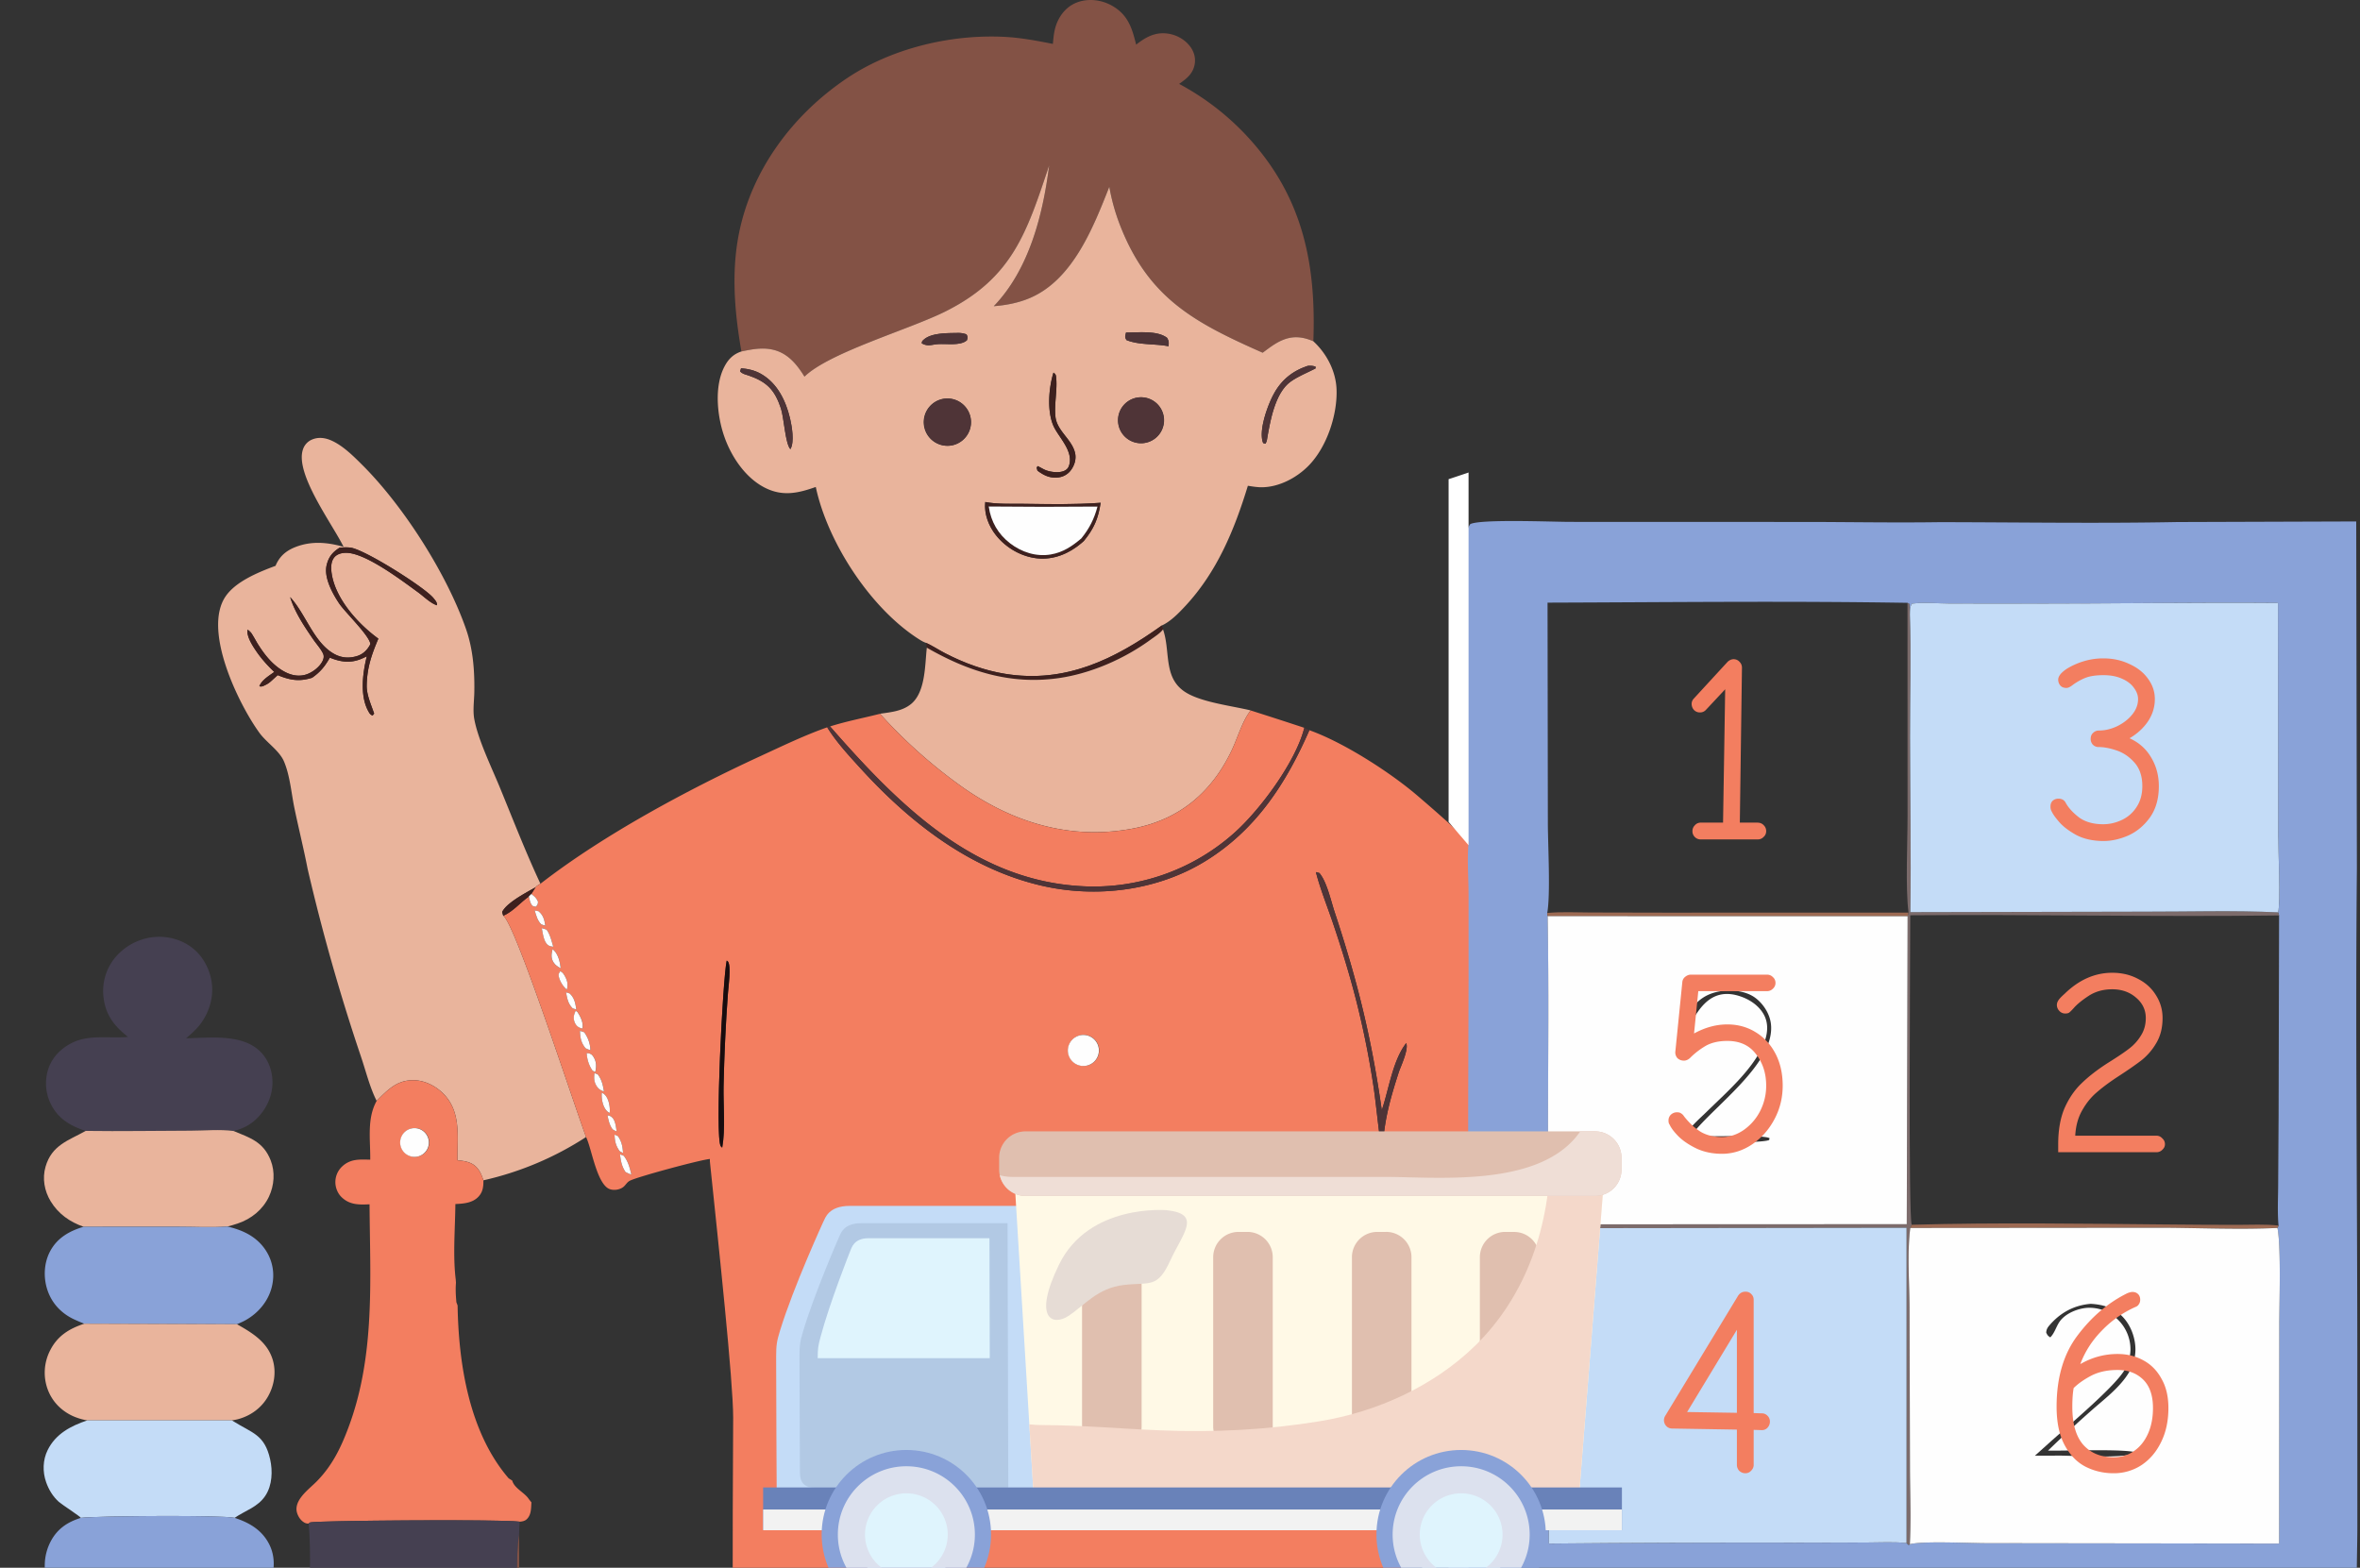 <svg width="280" height="186" fill="none" xmlns="http://www.w3.org/2000/svg"><rect width="100%" height="100%" fill="#333333" stroke="none"/><g clip-path="url(#a)"><path d="M155.821 40.488c-1.236-.528-2.344-.669-3.616-.153-.881.358-1.633.954-2.392 1.514-8.03-3.555-13.536-6.42-16.927-15.136a24.001 24.001 0 0 1-1.269-4.556c-1.889 4.783-4.309 11.023-9.425 13.202-1.359.58-2.814.855-4.281.97 4.198-4.373 5.83-10.84 6.568-16.707-2.652 7.938-4.335 13.357-12.349 17.351-4.275 2.13-13.732 4.843-16.682 7.714-.878-1.418-1.935-2.736-3.633-3.17-1.3-.332-2.57-.086-3.85.184-.802-4.563-1.21-9.336-.31-13.913 1.502-7.647 6.439-14.222 12.846-18.516 5.325-3.57 12.391-5.24 18.76-4.894 1.917.104 3.781.46 5.659.832.084-1.027.178-1.948.66-2.884.545-1.061 1.423-1.85 2.586-2.165 1.343-.365 2.807-.093 3.979.64 1.743 1.09 2.184 2.62 2.652 4.495 1.13-.89 2.247-1.513 3.737-1.312 1.049.142 2.067.707 2.695 1.567.433.592.64 1.311.517 2.04-.194 1.15-.952 1.735-1.85 2.363a30.857 30.857 0 0 1 8.111 6.26c6.521 7.057 8.158 14.976 7.814 24.274Z" fill="#835245"/><path d="M149.809 41.848c.76-.56 1.512-1.157 2.393-1.515 1.271-.516 2.38-.375 3.616.153 1.595 1.47 2.689 3.573 2.757 5.76.095 3.02-1.163 6.784-3.29 8.973-1.407 1.448-3.505 2.571-5.559 2.59-.559.006-1.123-.09-1.674-.176-1.598 5.226-3.651 10.213-7.43 14.275-.737.791-1.628 1.713-2.597 2.212-.06.03-.122.057-.183.085-5.627 4.029-11.468 6.896-18.588 5.738-2.485-.404-4.878-1.283-7.108-2.435-.762-.394-1.491-.88-2.268-1.237-.264-.078-.523-.23-.757-.375-5.779-3.619-10.925-11.507-12.334-18.122-2.062.73-3.877 1.148-5.955.131-2.391-1.171-4.108-3.767-4.94-6.23-.816-2.408-1.16-5.856.059-8.185.466-.89 1.056-1.475 2.011-1.791 1.28-.27 2.55-.516 3.85-.184 1.698.434 2.755 1.752 3.633 3.17 2.95-2.87 12.407-5.583 16.682-7.714 8.014-3.994 9.696-9.413 12.349-17.351-.739 5.867-2.37 12.334-6.568 16.707 1.467-.115 2.922-.39 4.281-.97 5.116-2.179 7.535-8.419 9.425-13.202a23.997 23.997 0 0 0 1.269 4.556c3.391 8.717 8.896 11.58 16.926 15.137Zm-36.074-2.349c-1.215.034-3.262-.069-4.213.863-.155.153-.12.147-.17.366.57.335.977.24 1.593.136l.122-.016c1.062-.134 2.818.252 3.65-.474.1-.368.118-.365-.049-.705a2.832 2.832 0 0 0-.933-.17Zm19.856-.042c-.09.437-.174.508.05.886 1.467.617 3.407.417 4.996.735.04-.487.06-.565-.166-.99-1.161-.909-3.44-.631-4.88-.631Zm21.576 3.946c-1.923.635-3.277 1.788-4.19 3.617-.656 1.312-1.596 3.953-1.172 5.388.017.057.045.11.068.164l.276.071.144-.333c.37-2.138.917-5.664 2.84-7.036.882-.63 1.982-1.058 2.946-1.562l.01-.205c-.335-.126-.567-.124-.922-.104Zm-67.248.289-.11.366c.266.307.624.362.99.488 2.186.752 3.118 1.715 3.842 3.895.38 1.144.528 4.224 1.132 4.848.498-.822.181-2.71-.039-3.633-.5-2.098-1.49-4.178-3.435-5.29-.75-.43-1.527-.606-2.38-.674Zm37.07.515c-.584 1.842-.812 4.84.125 6.58.678 1.26 2.16 2.744 1.763 4.305-.091.36-.234.58-.564.746-.606.307-1.66.179-2.264-.067-.179-.072-.344-.168-.514-.258-.083-.045-.167-.087-.25-.131l-.158-.09-.135.174.093.37c.79.587 1.528.94 2.54.797a2.16 2.16 0 0 0 1.456-.887c.396-.543.614-1.254.485-1.923-.323-1.671-2.173-2.67-2.346-4.4-.157-1.567.261-3.244.073-4.755-.031-.25-.117-.318-.304-.46Zm9.868 2.976a2.726 2.726 0 1 0 1.057 5.35 2.726 2.726 0 0 0-1.057-5.35Zm-22.906.13a2.807 2.807 0 1 0 .943 5.534 2.807 2.807 0 0 0-.943-5.534Zm4.942 12.247c-.155 1.415.406 2.854 1.282 3.955 1.183 1.485 3.002 2.538 4.9 2.73 1.938.197 3.745-.558 5.205-1.79l.301-.262c1.212-1.484 1.716-2.654 2.001-4.543-3.024.22-6.075.166-9.105.125-1.456-.019-3.152.065-4.584-.215Z" fill="#E9B49C"/><path d="M110.95 40.863c-.616.104-1.023.199-1.593-.137.05-.218.015-.212.17-.365.951-.932 2.998-.829 4.213-.863.35.008.602.057.933.17.166.34.149.337.049.705-.832.726-2.588.34-3.65.473l-.122.017ZM138.644 41.078c-1.589-.317-3.529-.117-4.996-.735-.224-.378-.14-.449-.05-.885 1.44 0 3.719-.278 4.88.63.226.426.206.504.166.99ZM150.295 52.31l-.144.334-.276-.072c-.023-.054-.052-.107-.068-.163-.424-1.435.516-4.076 1.171-5.388.914-1.83 2.267-2.982 4.191-3.618.355-.019.587-.021.922.105l-.01.205c-.964.504-2.064.932-2.946 1.562-1.923 1.372-2.47 4.898-2.84 7.035ZM93.777 53.29c-.604-.624-.752-3.704-1.132-4.848-.724-2.18-1.655-3.143-3.841-3.895-.367-.126-.725-.182-.99-.488l.11-.366c.853.068 1.63.244 2.38.673 1.944 1.112 2.934 3.193 3.434 5.29.22.924.537 2.812.04 3.634Z" fill="#4F3437"/><path d="m123.086 55.84-.093-.37.135-.174.159.09.25.13c.169.091.335.186.514.259.603.246 1.657.373 2.264.067.33-.167.473-.387.564-.747.396-1.56-1.086-3.044-1.764-4.304-.936-1.741-.708-4.738-.124-6.58.186.142.272.212.303.46.189 1.512-.229 3.188-.072 4.755.172 1.731 2.023 2.73 2.345 4.4.13.67-.088 1.381-.485 1.924a2.16 2.16 0 0 1-1.456.886c-1.012.143-1.749-.21-2.54-.797Z" fill="#3E201E"/><path d="M135.901 52.537a2.726 2.726 0 1 1-1.017-5.356 2.726 2.726 0 0 1 1.017 5.356ZM112.917 52.847a2.807 2.807 0 1 1-.958-5.533 2.808 2.808 0 0 1 .958 5.533Z" fill="#4F3437"/><path d="M36.492 103.058c-.467-2.407-1.063-4.782-1.56-7.18-.37-1.781-.525-3.871-1.242-5.546-.549-1.28-2.082-2.248-2.902-3.375-2.463-3.383-6.812-12.24-3.986-16.254 1.243-1.767 3.938-2.843 5.89-3.572.467-1.128 1.242-1.792 2.382-2.236 1.888-.733 3.79-.561 5.69-.016-1.33-2.717-5.802-8.663-4.821-11.556a1.899 1.899 0 0 1 1.09-1.178c.765-.321 1.569-.204 2.307.129 1.363.613 2.58 1.83 3.625 2.871 4.895 4.874 10.047 12.938 12.33 19.5.832 2.391 1.022 4.942.98 7.459-.018 1.024-.191 2.191-.007 3.2.45 2.458 2.048 5.72 3.027 8.101 1.565 3.808 3.08 7.715 4.822 11.441-.18.117-.45.248-.585.423-1.077.628-3.395 1.79-3.956 2.93l.127.445c1.442.957 8.37 22.349 9.832 26.256a37.428 37.428 0 0 1-12.183 5.137c-.17-.54-.36-1.033-.735-1.467-.613-.711-1.459-.829-2.342-.918-.036-2.676.456-5.589-1.52-7.738-.948-1.029-2.325-1.757-3.743-1.759-1.95-.003-3.044 1.182-4.326 2.453-.81-1.584-1.285-3.559-1.865-5.261a238.36 238.36 0 0 1-6.33-22.289Zm3.783-38.069c-.83.53-1.293 1.093-1.522 2.07-.342 1.457.687 3.34 1.482 4.53.69 1.032 3.657 3.875 3.706 4.832-.314.638-.833 1.17-1.522 1.395-.934.305-1.856.258-2.727-.211-2.457-1.326-3.4-4.757-5.266-6.764l.06.195c.564 1.712 1.681 3.375 2.7 4.85.356.516.886 1.1 1.141 1.652.146.314.08.618-.073.916-.38.746-1.31 1.427-2.116 1.622-.965.234-1.892-.062-2.712-.58-1.234-.78-2.109-1.928-2.871-3.147-.119-.19-.729-1.313-.845-1.365-.092-.041-.202-.002-.303-.003l.254-.06-.284-.219c-.148.779.572 1.887 1.012 2.535.625.919 1.352 1.718 2.154 2.485-.634.465-1.47.942-1.77 1.691.288.106.514-.05.787-.182.384-.186.664-.47.973-.754l.415-.377c1.457.595 2.53.794 4.08.312.985-.69 1.513-1.348 2.108-2.387 1.283.517 2.406.68 3.715.15.229-.096.453-.2.673-.314-.486 1.936-.853 4.67.18 6.523.154.274.208.372.494.514l.195-.235c-.346-1.017-.895-2.219-.883-3.292.023-2.1.567-3.682 1.381-5.602-2.387-1.735-5.055-4.668-5.531-7.675-.098-.616-.13-1.408.274-1.932.344-.447.94-.583 1.475-.575 2.3.036 6.566 3.286 8.5 4.69.642.467 1.504 1.319 2.237 1.534.033-.351-.2-.584-.417-.853-1.03-1.276-8.212-5.803-9.867-5.993a5.383 5.383 0 0 0-1.287.024Z" fill="#E9B49C"/><path d="M128.587 64.192c-.099.088-.2.175-.301.26-1.46 1.234-3.266 1.989-5.204 1.793-1.899-.193-3.718-1.246-4.9-2.73-.877-1.102-1.437-2.54-1.282-3.957 1.431.28 3.127.197 4.584.216 3.029.04 6.081.094 9.104-.125-.285 1.889-.789 3.059-2.001 4.543Zm-11.279-4.097c.255 1.783 1.097 3.259 2.534 4.366 1.369 1.056 3.104 1.615 4.829 1.321 1.447-.247 2.516-.973 3.609-1.891.956-1.173 1.539-2.32 1.928-3.788-4.3.04-8.6.038-12.9-.008Z" fill="#3E201E"/><path d="M128.281 63.89c-1.092.92-2.162 1.645-3.609 1.892-1.725.294-3.46-.265-4.829-1.32-1.437-1.108-2.279-2.584-2.534-4.367 4.3.046 8.6.048 12.9.008-.389 1.468-.972 2.615-1.928 3.788Z" fill="#FEFEFE"/><path d="M173.723 99.784c.276-3.011.052-6.221.048-9.253l-.014-18.257c0-2.67-.25-5.621.084-8.264.085-.678.222-1.255.597-1.829 1.255-.618 9.796-.264 11.84-.264l29.219.009c4.891.022 9.791.096 14.681.024 9.37.015 18.781.166 28.149-.014l21.225-.07.078 41.201c-.178 18.966.039 37.952.052 56.92l.005 20.908c0 3.524-.19 7.155.034 10.667-1.523.596-25.143.156-28.527.155l-54.257-.024-15.438.022c-2.53.009-5.357.26-7.854-.074a515.3 515.3 0 0 1 .017-10.024c.175-1.164.182-2.424.075-3.596l.034-.42c.051-.671.193-1.404-.061-2.041-.402-.344-.653-.272-1.171-.3l-.045-.117c.432-.014.78-.024 1.188-.192.377-1.382-.018-4.849-.034-6.422l-.05-13.669-.052-.153-.501-.154c.163-.005.311-.053.469-.091.262-.473.156-.975.116-1.493l.066-.293.035-3.093-.369-.311.27-.219c.13-.718.046-1.366-.029-2.083-.092-10.303.029-20.612.053-30.917l-.016-9.822c-.008-2.135-.097-4.321.083-6.447Zm52.59-28.263c-14.224-.231-28.479-.067-42.706-.022l.037 26.135c.002 2.501.332 8.578-.078 10.689l.055.373c.152 8.407.05 16.833.045 25.242-.003 3.614-.309 7.566.051 11.14.406.284 1.053.178 1.534.181-.535.021-1.362-.055-1.829.202.212.247.083.162.385.261-.184.449-.092 34.095-.035 37.414 9.757-.089 19.513-.125 29.269-.108l8.58-.02c1.501-.002 3.099-.103 4.585.065l.245.229.14-.097c1.766-.402 7.224-.098 9.392-.115l34.42.047.019-25.776c-.003-2.667.232-9.367-.213-11.672l.125-.279c-.14-1.555-.053-3.185-.044-4.748l.053-8.438.056-23.614-.116-.364c.314-1.215.018-7.36.015-9.03l-.027-27.68c-9.837-.078-19.694.087-29.535.082l-9.44-.01c-1.442-.007-3.02-.178-4.444.014-.296.421-.23.785-.256 1.292l-.067-1.26-.216-.133Z" fill="#89A2D8"/><path d="M34.425 70.844c1.866 2.007 2.809 5.438 5.266 6.764.87.47 1.793.516 2.727.211.689-.225 1.208-.757 1.521-1.395-.048-.957-3.015-3.8-3.705-4.833-.796-1.19-1.824-3.072-1.483-4.528.23-.978.693-1.541 1.523-2.07a5.378 5.378 0 0 1 1.287-.024c1.655.189 8.837 4.716 9.867 5.992.217.27.45.502.417.853-.733-.215-1.595-1.067-2.237-1.533-1.934-1.405-6.2-4.655-8.5-4.69-.535-.01-1.131.127-1.475.574-.404.524-.372 1.316-.274 1.933.476 3.006 3.144 5.939 5.531 7.674-.815 1.92-1.358 3.503-1.381 5.602-.012 1.074.537 2.275.883 3.293l-.196.234c-.286-.142-.34-.24-.492-.514-1.034-1.853-.667-4.587-.181-6.523-.22.114-.444.218-.673.314-1.309.53-2.432.367-3.715-.15-.596 1.039-1.123 1.697-2.109 2.387-1.549.482-2.622.283-4.08-.312l-.414.377c-.31.285-.59.569-.973.754-.273.131-.499.288-.788.182.3-.749 1.137-1.225 1.77-1.691-.801-.767-1.528-1.566-2.153-2.484-.44-.648-1.16-1.757-1.012-2.536l.284.219-.254.06c.1.001.21-.038.303.003.116.052.726 1.175.845 1.365.762 1.22 1.636 2.368 2.87 3.147.82.518 1.748.814 2.713.58.805-.195 1.736-.876 2.116-1.621.152-.3.218-.603.073-.917-.255-.551-.785-1.136-1.141-1.651-1.02-1.476-2.136-3.14-2.7-4.85l-.06-.196Z" fill="#3E201E"/><path d="m226.315 71.52.216.132.067 1.26c.171 4.822.012 9.686.02 14.513.012 6.928.138 13.87.039 20.796l27.816-.058c5.247.008 10.574-.163 15.813.082l.115.364c-14.584.195-29.177-.143-43.761-.016-.002 4.246-.237 36.078.178 36.721l-.172.375c-.387 2.993-.092 6.612-.088 9.689l.05 18.69c.005 3.023.148 6.125-.015 9.136l-.139.097-.246-.229.002-37.408-42.401.057c-.302-.099-.172-.014-.384-.261.466-.257 1.294-.181 1.828-.202l40.979-.017.1-36.542.105-.424c-.384-2.957-.108-8.388-.117-11.573l-.005-25.183Z" fill="#7C6B6B"/><path d="M226.596 72.912c.026-.507-.039-.87.256-1.292 1.425-.192 3.002-.02 4.445-.014l9.44.01c9.84.005 19.697-.16 29.535-.082l.026 27.68c.003 1.67.3 7.815-.014 9.03-5.239-.245-10.566-.074-15.813-.082l-27.816.058c.099-6.926-.027-13.868-.039-20.796-.008-4.827.151-9.69-.02-14.512Z" fill="#C4DCF7"/><path d="M109.882 76.272c.777.356 1.506.843 2.267 1.236 2.231 1.153 4.624 2.032 7.109 2.436 7.12 1.157 12.961-1.71 18.588-5.738l.141.468c-.351.467-.954.836-1.423 1.18-3.14 2.307-7.17 4.077-11.041 4.612-5.689.787-10.677-.814-15.563-3.62l-.078-.574Z" fill="#3E201E"/><path d="M137.988 74.675c.03.095.061.19.09.287.786 2.623-.079 5.719 2.853 7.33 1.937 1.066 5.241 1.463 7.452 1.99-.054.074-.109.145-.161.22-.889 1.245-1.411 3.086-2.075 4.488-2.384 5.037-6.231 8.262-11.743 9.31-7.223 1.375-13.969-.612-19.934-4.72a59.613 59.613 0 0 1-10.063-8.9c1.279-.184 2.646-.303 3.684-1.154 1.726-1.418 1.641-4.632 1.87-6.68 4.886 2.806 9.874 4.407 15.563 3.62 3.872-.535 7.901-2.305 11.041-4.612.469-.344 1.072-.713 1.423-1.18Z" fill="#E9B49C"/><path d="M104.408 84.687a59.622 59.622 0 0 0 10.063 8.9c5.964 4.107 12.71 6.094 19.933 4.72 5.513-1.05 9.359-4.274 11.744-9.311.664-1.402 1.185-3.243 2.074-4.489.053-.074.108-.145.161-.218 2.126.674 4.248 1.361 6.366 2.06-.996 4.025-5.308 9.845-8.421 12.573a25.065 25.065 0 0 1-18.467 6.189c-12.652-.881-21.553-9.979-29.379-18.926 1.944-.615 3.951-.996 5.926-1.498Z" fill="#F37E60"/><path d="M64.12 104.852c7.502-5.823 17.534-11.194 26.134-15.16 2.576-1.187 5.217-2.464 7.89-3.402 1.087 1.76 2.621 3.41 4.015 4.937 5.781 6.332 12.82 11.832 21.323 13.829 6.582 1.546 13.886.632 19.655-2.965 5.926-3.695 9.465-9.176 12.215-15.455 4.017 1.425 9.531 4.958 12.773 7.726 1.966 1.68 4.282 3.694 6.111 5.52-.18 2.128-.008 4.183 0 6.318v9.869c-.024 10.305-.091 20.491 0 30.794-.392.174-1.426.49-1.83.63-1.18-.11-5.295 4.337-8.067 4.2.113-4.667.079-9.357.017-14.025-6.673-.204-13.411.017-20.092.018l-38.25-.025-12.599.064c-2.583.019-5.504.291-8.028-.189a6.761 6.761 0 0 0-1.11-.038c-1.118.081-8.56 2.098-9.526 2.576-.227.112-.357.27-.513.459-.116.142-.22.257-.376.359-.411.27-1.033.36-1.511.192-1.469-.513-2.116-4.523-2.711-5.938l-.102-.24c-1.462-3.906-8.39-25.299-9.832-26.256 1.13-.466 2.03-1.573 3.042-2.282.083.348.138.725.353 1.019.127.174.267.154.464.199.26-.244.237-.254.27-.615-.215-.453-.389-.604-.796-.898l.496-.797c.135-.176.404-.307.585-.424Zm92.007-1.387.044.174c.522 1.955 1.297 3.877 1.95 5.794 1.055 3.104 2.033 6.278 2.836 9.458a105.236 105.236 0 0 1 2.036 10.211c.365 2.602.573 5.232 1.017 7.822.142-3.736.841-6.285 1.979-9.8.262-.72 1.158-2.653.854-3.368-1.604 2.046-2.063 5.519-2.899 7.955-1.212-8.546-2.891-15.34-5.602-23.534-.423-1.276-.929-3.604-1.806-4.605l-.409-.107Zm-92.686 4.557c.182.621.312 1.146.758 1.641.163.056.333.13.501.163-.11-.704-.232-1.228-.797-1.705l-.462-.099Zm.843 2.111c.13.623.222 1.669.806 2.039.166.106.367.124.557.147-.21-.68-.367-1.441-.793-2.019-.192-.066-.37-.132-.57-.167Zm1.275 2.492c-.132.574-.214 1.025.121 1.562.211.338.513.509.848.7-.084-.728-.275-1.589-.805-2.136-.048-.049-.11-.084-.164-.126Zm20.665 1.346c-.468 2.099-1.42 21.035-.704 22.021.047.064.111.113.166.17.406-2.268.12-4.975.166-7.297.077-3.669.249-7.335.515-10.995.043-.674.426-3.313-.013-3.806-.035-.04-.087-.062-.13-.093Zm-19.746 1.26c-.21.339-.253.372-.135.779.145.503.505 1.077.915 1.4.17-.629.062-1.086-.27-1.658-.143-.246-.25-.39-.51-.521Zm.684 2.503c.135.741.241 1.366.796 1.912l.422.126c-.115-.759-.212-1.349-.786-1.899l-.431-.139Zm1.156 2.182c-.197.416-.314.753-.18 1.214.094.33.29.642.611.785.134.059.213.077.348.116.158-.541-.134-1.243-.42-1.712-.182-.3-.104-.204-.359-.403Zm.503 2.387c.005.81.137 1.419.65 2.059.203.101.351.174.576.219-.011-.786-.286-1.462-.72-2.108l-.506-.17Zm58.936.667a1.842 1.842 0 1 0 1.614 3.312 1.842 1.842 0 0 0-1.614-3.312Zm-58.142 1.985c.05.761.261 1.445.696 2.075l.317.163c.14-.547.156-1.123-.118-1.639-.14-.263-.294-.484-.598-.564-.097-.025-.198-.023-.297-.035Zm.932 2.371c-.094.617-.056 1.115.323 1.637.216.296.459.411.793.539-.114-.761-.264-1.418-.736-2.039l-.38-.137Zm.861 2.318c-.081.655.107 1.669.592 2.159.15.151.175.153.337.244.081-.628-.092-1.682-.567-2.149-.155-.153-.191-.16-.362-.254Zm.665 2.683c.138.621.232 1.141.613 1.666.153.085.306.191.476.234-.082-.522-.15-1.397-.628-1.723-.23-.156-.145-.103-.461-.177Zm.846 2.287c.012.765.154 1.343.605 1.968l.397.217c-.046-.777-.157-1.358-.607-2.005l-.395-.18Zm.646 2.347c.095.796.202 1.411.65 2.089.23.124.444.231.693.313-.189-.83-.372-1.549-.9-2.232l-.443-.17Z" fill="#F37E60"/><path d="m98.14 86.289.339-.11c7.825 8.947 16.727 18.045 29.379 18.926a25.059 25.059 0 0 0 18.466-6.189c3.114-2.728 7.425-8.548 8.422-12.573l.601.292c-2.75 6.28-6.289 11.76-12.215 15.454-5.769 3.598-13.073 4.512-19.656 2.966-8.502-1.997-15.541-7.498-21.322-13.83-1.394-1.526-2.927-3.177-4.014-4.936ZM164.002 136.927c-.443-2.591-.652-5.22-1.017-7.823a105.453 105.453 0 0 0-2.035-10.21c-.804-3.18-1.781-6.354-2.837-9.458-.652-1.918-1.428-3.84-1.949-5.795l-.045-.174.409.107c.878 1.001 1.384 3.329 1.806 4.605 2.711 8.194 4.39 14.988 5.602 23.535.837-2.437 1.296-5.91 2.899-7.955.305.714-.592 2.647-.854 3.367-1.138 3.516-1.836 6.065-1.979 9.801Z" fill="#4F3437"/><path d="m59.703 108.646-.127-.444c.56-1.14 2.88-2.303 3.957-2.931l-.496.798-.29.295c-1.012.709-1.914 1.816-3.044 2.282Z" fill="#3E201E"/><path d="m62.744 106.362.291-.295c.407.294.581.445.797.898-.034.36-.01.371-.271.615-.196-.045-.337-.025-.464-.199-.215-.294-.27-.671-.353-1.019ZM64.697 109.821c-.168-.034-.338-.107-.5-.164-.447-.495-.577-1.02-.759-1.641l.462.099c.566.477.687 1.002.797 1.706Z" fill="#FEFEFE"/><path d="M183.563 108.319c1.673-.162 3.427-.064 5.108-.059l8.888.019 28.873-.007-.105.423-42.709-.003-.055-.373Z" fill="#9D6A53"/><path d="m183.617 108.695 42.709.004-.1 36.542-40.979.017c-.481-.003-1.127.103-1.533-.181-.36-3.574-.054-7.526-.052-11.139.005-8.41.108-16.836-.045-25.243Zm17.028 26.03.123-.163c2.649-3.406 9.913-8.45 9.339-13.108-.144-1.174-.882-2.327-1.815-3.04-1.127-.861-2.852-1.029-4.211-.803-1.51.25-2.643.967-3.486 2.243-.319.483-.532.93-.523 1.518l.202.244c.803-.346 2.035-5.144 6.626-3.247 1.083.448 2.119 1.278 2.55 2.397.429 1.118.155 2.354-.333 3.404-1.34 2.878-4.344 5.497-6.599 7.702-.775.757-1.662 1.521-2.306 2.393a1.464 1.464 0 0 0-.317.974c1.092.314 9.232.429 10.006.01l.049-.209c-.783-.466-7.394-.098-9.121-.293a5.44 5.44 0 0 1-.184-.022ZM65.642 112.319c-.19-.023-.39-.041-.556-.147-.584-.371-.677-1.416-.806-2.04.2.035.378.101.57.167.426.578.583 1.34.793 2.02Z" fill="#FEFEFE"/><path d="M10.169 134.177c-1.788-.58-3.27-1.435-4.14-3.195a5.528 5.528 0 0 1-.249-4.302c.512-1.407 1.655-2.463 3.006-3.064 1.942-.864 4.338-.402 6.405-.593-1.602-1.264-2.654-2.558-2.903-4.67a6.23 6.23 0 0 1 1.414-4.793 6.89 6.89 0 0 1 4.652-2.395c1.74-.139 3.515.406 4.811 1.591 1.204 1.1 1.945 2.79 2.009 4.415.07 1.761-.642 3.565-1.839 4.85-.394.415-.816.803-1.262 1.161 2.767-.038 6.571-.559 8.748 1.521 1.044.998 1.535 2.414 1.505 3.843-.032 1.587-.773 3.123-1.915 4.212-.78.744-1.657 1.169-2.696 1.431-1.592-.221-3.473-.041-5.093-.038-4.15.007-8.305.085-12.453.026Z" fill="#454051"/><path d="M66.528 114.884c-.336-.191-.637-.362-.849-.701-.335-.537-.253-.988-.121-1.562.055.042.116.077.164.126.53.547.721 1.409.806 2.137Z" fill="#FEFEFE"/><path d="M85.68 136.16c-.054-.056-.118-.106-.165-.17-.717-.985.236-19.921.704-22.021.043.031.094.053.13.093.438.494.056 3.133.013 3.806-.266 3.66-.439 7.326-.516 10.995-.045 2.323.24 5.03-.165 7.297Z" fill="#190C0E"/><path d="M67.252 117.408c-.41-.324-.77-.898-.915-1.401-.118-.407-.074-.44.135-.78.26.131.367.276.51.521.332.573.441 1.03.27 1.66ZM68.375 119.767l-.421-.127c-.555-.545-.662-1.171-.796-1.911l.43.139c.575.549.672 1.14.787 1.899ZM69.088 122.031c-.136-.038-.214-.056-.348-.116-.321-.142-.517-.455-.612-.784-.133-.462-.016-.799.18-1.215.256.199.177.103.36.403.286.469.577 1.171.42 1.712ZM70.043 124.582c-.224-.046-.372-.119-.576-.22-.513-.64-.645-1.249-.65-2.059l.506.17c.435.646.71 1.323.72 2.109ZM129.305 126.306a1.842 1.842 0 1 1-1.499-3.365 1.842 1.842 0 0 1 1.499 3.365ZM70.62 127.188l-.317-.163c-.435-.63-.647-1.314-.696-2.076.099.012.2.011.296.035.305.08.46.302.599.565.274.515.257 1.092.118 1.639ZM71.655 129.501c-.335-.128-.578-.243-.793-.539-.38-.522-.417-1.02-.324-1.638l.38.138c.473.621.622 1.278.737 2.039Z" fill="#FEFEFE"/><path d="M44.685 130.617c1.282-1.271 2.376-2.456 4.326-2.454 1.418.002 2.795.73 3.742 1.76 1.977 2.148 1.485 5.062 1.52 7.737.884.089 1.73.208 2.343.918.375.434.566.928.735 1.467.016.742-.062 1.389-.599 1.949-.71.742-1.764.811-2.724.857-.025 2.899-.311 6.084.042 8.953l.027.378c-.062.795-.02 1.536.051 2.326l.143.378c.116 6.954 1.378 15.064 6.056 20.504l.426.269c.242.927 1.487 1.43 1.973 2.202l.305.385c-.047.698-.01 1.469-.548 1.992-.222.216-.556.283-.86.3-2.205-.31-24.456-.131-24.862.094-.06.034-.11.083-.164.127-.319.01-.513-.091-.756-.293-.39-.324-.697-.941-.687-1.45.025-1.31 1.544-2.392 2.383-3.241 1.85-1.871 2.877-3.986 3.793-6.44 3.188-8.535 2.555-17.521 2.494-26.452-1.25.055-2.357.079-3.316-.846-.482-.464-.752-1.165-.737-1.832.01-.691.303-1.347.809-1.818.988-.919 2.074-.828 3.326-.8.033-2.335-.42-4.852.759-6.97Zm4.054 3.291a1.706 1.706 0 1 0 .942 3.28 1.706 1.706 0 0 0-.942-3.28Z" fill="#F37E60"/><path d="M72.334 132.044c-.163-.091-.188-.094-.337-.244-.485-.49-.674-1.504-.592-2.16.17.094.206.101.362.254.475.467.648 1.521.567 2.15ZM73.161 134.228c-.17-.043-.323-.15-.476-.234-.382-.525-.476-1.045-.614-1.667.316.074.232.021.461.177.479.327.547 1.202.63 1.724ZM49.68 137.183a1.707 1.707 0 1 1-.942-3.281 1.707 1.707 0 0 1 .941 3.281Z" fill="#FEFEFE"/><path d="M10.17 134.174c4.149.059 8.304-.019 12.454-.027 1.62-.003 3.501-.182 5.093.039 1.96.81 3.53 1.28 4.396 3.476.542 1.377.426 2.976-.2 4.305-.727 1.548-2.096 2.649-3.701 3.19-.405.14-.816.26-1.233.358-1.903.142-3.897.027-5.81.028l-11.256.002c-1.623-.567-2.99-1.52-3.898-3.012-.749-1.23-1.016-2.718-.612-4.113.743-2.565 2.71-3.103 4.768-4.246Z" fill="#E9B49C"/><path d="m73.919 136.798-.397-.217c-.452-.625-.594-1.203-.606-1.968l.395.179c.451.647.561 1.228.608 2.006ZM74.904 139.358a4.12 4.12 0 0 1-.693-.312c-.448-.678-.555-1.294-.65-2.089l.444.169c.527.683.71 1.403.899 2.232Z" fill="#FEFEFE"/><path d="M226.817 145.309c10.118-.284 20.323-.123 30.447-.035 2.731.029 5.462.044 8.193.045 1.601.002 3.29-.097 4.878.085l-.124.278c-4.617.217-9.316-.012-13.943-.023l-29.623.025.172-.375Z" fill="#9D6A53"/><path d="m9.911 145.548 11.256-.002c1.913-.001 3.907.114 5.81-.027 1.859.423 3.533 1.22 4.591 2.884.817 1.284 1.046 2.791.684 4.267-.42 1.715-1.61 3.124-3.137 3.973-.32.178-.664.322-1 .468l-18.113-.06a21.163 21.163 0 0 1-1.302-.561c-1.477-.717-2.572-1.903-3.085-3.472-.481-1.472-.404-3.18.328-4.558.852-1.603 2.291-2.409 3.968-2.912Z" fill="#89A2D8"/><path d="m183.802 145.72 42.401-.056-.002 37.408c-1.485-.168-3.084-.067-4.585-.066l-8.579.021c-9.757-.018-19.513.018-29.27.107-.057-3.319-.149-36.965.035-37.414Z" fill="#C4DCF7"/><path d="m226.645 145.688 29.622-.024c4.627.011 9.326.239 13.943.023.444 2.305.21 9.006.213 11.672l-.019 25.776-34.421-.047c-2.167.018-7.626-.287-9.391.115.162-3.01.02-6.113.015-9.136l-.051-18.69c-.003-3.077-.299-6.696.089-9.689Zm21.407 9.002c-1.988.162-3.635 1.059-4.928 2.587-.218.257-.34.491-.352.834.161.316.185.374.485.557.492-.494.673-1.195 1.043-1.775.69-1.084 2.336-1.727 3.575-1.736a4.774 4.774 0 0 1 3.423 1.428 4.94 4.94 0 0 1 1.47 3.587 4.879 4.879 0 0 1-.784 2.503c-1.336 2.086-6.833 6.682-8.954 8.598l-1.598 1.435 2.934-.01c2.015.005 7.637.397 9.183-.34-1.184-.507-8.705-.203-10.565-.254a146.156 146.156 0 0 1 5.024-4.647c1.519-1.353 3.349-2.701 4.458-4.43.564-.879.889-1.878.89-2.926 0-1.407-.574-2.929-1.572-3.931-1.029-1.035-2.314-1.402-3.732-1.48ZM172.404 147.491c.404-.14.808-.349 1.2-.522.075.717.159 1.365.029 2.083l-.271.219a29.065 29.065 0 0 1-2.463-.617c.526-.361 1.066-.697 1.505-1.163ZM113.244 152.073c1.952-.012 4.029-.142 5.966.093.018.758.008 1.519.149 2.266-1.883-.307-4.176-.053-6.104-.046l-.011-2.313Z" fill="#FEFEFE"/><path d="M10.346 168.517a7.022 7.022 0 0 1-1.709-.514c-1.387-.636-2.46-1.74-2.985-3.181a5.775 5.775 0 0 1 .324-4.661c.877-1.702 2.27-2.539 4.023-3.113l18.114.059c1.842 1.042 3.659 2.13 4.272 4.317.402 1.433.135 2.992-.598 4.274-.764 1.337-2.028 2.26-3.506 2.666-.25.068-.507.114-.763.153H10.346Z" fill="#E9B49C"/><path d="m10.352 168.518 17.172.001.178.114c2.223 1.403 3.688 1.543 4.349 4.504.311 1.394.249 3.071-.555 4.3-.901 1.38-2.39 1.766-3.656 2.644-1.529-.344-16.353-.23-18.25.002-.022-.138-2.267-1.589-2.606-1.895-.711-.644-1.192-1.435-1.511-2.337-.436-1.231-.4-2.645.186-3.821.96-1.93 2.75-2.856 4.693-3.512Z" fill="#C4DCF7"/><path d="M134.58 175.397c2.354-.154 5.063-.271 7.396.01l.043 2.303-7.463.017.024-2.33Z" fill="#FEFEFE"/><path d="M9.294 191.435c-1.714-.843-3.09-1.947-3.698-3.838a6.172 6.172 0 0 1 .385-4.656c.795-1.545 2-2.355 3.609-2.856 1.896-.232 16.72-.346 18.25-.002 1.75.569 3.262 1.449 4.117 3.165.67 1.344.658 2.875.165 4.275-.665 1.892-2 2.968-3.699 3.888 2.702.035 5.404.051 8.106.046-1.556.23-3.287.1-4.86.078-2.904-.039-5.804-.125-8.709-.123l-19.576.113c-2.482 0-5 .086-7.477-.014 4.383-.346 8.981-.078 13.387-.076Z" fill="#89A2D8"/><path d="M36.62 180.759c.054-.044.104-.094.164-.127.405-.226 22.657-.405 24.861-.095l-.058 1.516c-.45 3.017-.128 6.456-.097 9.522-2.936-.003-23.634.267-24.802-.125.02-3.514.245-7.202-.068-10.691Z" fill="#454051"/><path d="M61.49 191.572c-.03-3.066-.354-6.505.097-9.523l.021 9.528 23.814-.02 78.976.017c2.464-.015 7.005-.322 9.248.066 2.497.333 5.324.083 7.854.074l15.438-.023 54.258.025c3.383 0 27.003.44 28.526-.155 1.589-.112 3.193-.077 4.785-.08.09 1.642.049 3.288.031 4.932-18.78.125-37.561.139-56.341.041l-125.993.059-71.52-.043-22.046.029c-4.424.023-8.97.256-13.378-.052-.12-1.157-.58-3.919.114-4.864l.535-.072c2.478.1 4.995.014 7.477.014l19.577-.113c2.904-.002 5.804.084 8.707.123 1.574.022 3.305.152 4.861-.078l.157-.011c1.168.393 21.866.123 24.802.126Z" fill="#835245"/><path d="M86.987 168.182c0-4.342-1.71-20.266-2.764-30.399v-1.579l2.764.79 15.002-3.554 56.061 2.764 7.501 1.579v34.742c0 6.712 1.184 18.555 1.184 18.555H86.987c-.132-5 0-18.555 0-22.898Z" fill="#F37E60"/><path d="M129.305 144.861a1.842 1.842 0 1 1-1.499-3.365 1.842 1.842 0 0 1 1.499 3.365ZM129.305 160.652a1.841 1.841 0 1 1-1.5-3.364 1.841 1.841 0 0 1 1.5 3.364Z" fill="#FEFEFE"/><path d="m171.868 147.653 2.368-.789v44.216h-2.368v-43.427Z" fill="#fff"/><path d="M174.237 164.629c-1.58-.631-5.527-9.606-7.107-13.818.395-.394 3.159-2.368 3.948-3.158.632-.632 2.369-.789 3.159-.789v17.765Z" fill="#E9B49C"/><path d="m171.868 56.85 2.368-.79v44.218l-2.368-2.764V56.85Z" fill="#fff"/><path d="M201.777 99.59a.946.946 0 0 1-.695-.284.947.947 0 0 1-.284-.695c0-.274.095-.505.284-.695a.9.9 0 0 1 .695-.316h2.653l.253-15.823-2.274 2.432a.935.935 0 0 1-.727.316.944.944 0 0 1-.694-.285 1.053 1.053 0 0 1-.285-.726c0-.253.095-.474.285-.663l3.979-4.327c.084-.084.19-.158.316-.221a.994.994 0 0 1 .379-.095c.295 0 .537.105.726.316.19.19.285.421.285.695L206.42 97.6h2.085c.315 0 .568.106.758.316.189.19.284.421.284.695a.902.902 0 0 1-.316.695.91.91 0 0 1-.663.284h-6.791ZM249.595 99.78c-1.243 0-2.316-.232-3.222-.695-.884-.485-1.558-.99-2.021-1.516-.463-.527-.769-.948-.916-1.264a1.174 1.174 0 0 1-.158-.631c0-.274.084-.495.253-.664.189-.168.421-.252.695-.252.421 0 .715.179.884.537.337.59.863 1.158 1.579 1.705.737.526 1.685.79 2.843.79.758 0 1.495-.169 2.21-.506a4.173 4.173 0 0 0 1.738-1.516c.463-.695.694-1.526.694-2.495 0-1.158-.305-2.084-.916-2.78-.61-.694-1.316-1.178-2.116-1.452s-1.516-.41-2.147-.41a.944.944 0 0 1-.695-.285 1.006 1.006 0 0 1-.253-.695c0-.294.095-.526.284-.694a.947.947 0 0 1 .695-.285c.716 0 1.432-.168 2.148-.505.737-.358 1.337-.821 1.8-1.39.463-.568.695-1.179.695-1.832 0-.463-.168-.915-.505-1.358-.316-.442-.79-.8-1.422-1.074-.61-.273-1.337-.41-2.179-.41-.926 0-1.663.116-2.211.347a6.829 6.829 0 0 0-1.484.853c-.274.21-.505.316-.695.316-.316 0-.558-.095-.726-.284a1.085 1.085 0 0 1-.253-.695c0-.421.358-.863 1.074-1.327a8.552 8.552 0 0 1 1.926-.852 7.862 7.862 0 0 1 2.369-.348c1.116 0 2.137.221 3.064.663.947.422 1.684 1 2.211 1.737.547.737.821 1.548.821 2.432 0 .948-.274 1.832-.821 2.654-.548.8-1.274 1.463-2.18 1.99 1.116.505 1.969 1.263 2.559 2.273.61 1.01.916 2.148.916 3.411 0 1.474-.348 2.706-1.043 3.696-.695.968-1.547 1.684-2.558 2.147-1.011.442-1.99.663-2.937.663ZM204.304 136.89c-1.095 0-2.084-.2-2.969-.6-.884-.421-1.6-.895-2.147-1.421-.548-.548-.916-1.032-1.106-1.453-.084-.105-.126-.263-.126-.474 0-.274.095-.505.284-.695.211-.189.453-.284.726-.284.211 0 .369.042.474.126.127.063.253.19.379.379.632.8 1.295 1.411 1.99 1.832.695.4 1.527.6 2.495.6.905 0 1.758-.273 2.558-.821a6.13 6.13 0 0 0 1.959-2.242 6.576 6.576 0 0 0 .726-3.032c0-1.453-.4-2.696-1.2-3.727-.779-1.053-1.916-1.579-3.411-1.579-1.032 0-1.895.2-2.59.6-.674.4-1.274.863-1.8 1.389-.232.232-.485.348-.758.348-.316 0-.579-.106-.79-.316a1.03 1.03 0 0 1-.221-.821l.821-8.18a.875.875 0 0 1 .348-.632c.21-.168.431-.253.663-.253h9.033c.273 0 .505.095.695.285a.9.9 0 0 1 .315.694.9.9 0 0 1-.315.695.945.945 0 0 1-.695.284h-8.149l-.505 5.022c1.305-.716 2.621-1.074 3.948-1.074 1.242 0 2.358.306 3.348.916 1.01.611 1.8 1.464 2.368 2.559.569 1.094.853 2.358.853 3.79 0 1.452-.337 2.8-1.011 4.042-.673 1.243-1.568 2.232-2.684 2.969-1.095.716-2.264 1.074-3.506 1.074ZM207.084 174.79c-.274 0-.516-.095-.727-.284a1.02 1.02 0 0 1-.284-.695v-4.2l-7.675-.127a.948.948 0 0 1-.695-.284 1.02 1.02 0 0 1-.284-.695c0-.189.053-.368.158-.537l8.622-14.212c.211-.337.506-.506.885-.506.294 0 .526.095.694.284.19.169.285.401.285.695v13.423l.979.032c.252 0 .473.095.663.284.189.19.284.421.284.695 0 .274-.095.516-.284.726a.91.91 0 0 1-.663.285l-.979-.032v4.169c0 .253-.106.484-.316.695a.912.912 0 0 1-.663.284Zm-1.011-17.023-5.906 9.759 5.906.095v-9.854ZM244.194 135.753c0-1.684.252-3.116.758-4.295.526-1.179 1.2-2.158 2.021-2.938.821-.8 1.853-1.6 3.095-2.4 1.116-.695 1.948-1.253 2.495-1.674a5.546 5.546 0 0 0 1.422-1.547c.4-.611.6-1.316.6-2.116 0-.969-.39-1.78-1.169-2.432-.758-.653-1.695-.979-2.811-.979-1.074 0-2.011.263-2.811.789-.8.526-1.389 1.011-1.768 1.453-.211.232-.379.4-.506.505-.105.084-.263.127-.473.127a.937.937 0 0 1-.727-.316 1.02 1.02 0 0 1-.284-.695c0-.19.063-.379.189-.569.127-.189.369-.442.727-.758 1.705-1.663 3.59-2.495 5.653-2.495 1.137 0 2.158.242 3.064.727.905.463 1.611 1.105 2.116 1.926.526.822.79 1.727.79 2.717 0 1.137-.243 2.116-.727 2.937a7.26 7.26 0 0 1-1.705 2.021c-.674.527-1.611 1.179-2.811 1.958-1.032.674-1.885 1.306-2.559 1.895-.673.569-1.252 1.285-1.737 2.148-.484.842-.758 1.842-.821 3h9.633c.274 0 .505.106.695.316.211.19.316.421.316.695 0 .253-.105.474-.316.663a.945.945 0 0 1-.695.285h-11.654v-.948ZM250.763 174.79c-1.2 0-2.316-.263-3.348-.789-1.01-.527-1.831-1.379-2.463-2.558-.632-1.18-.948-2.696-.948-4.549 0-3.453.832-6.274 2.495-8.464 1.664-2.211 3.622-3.874 5.875-4.99.253-.105.463-.158.632-.158.273 0 .495.084.663.253.168.168.253.389.253.663 0 .21-.053.389-.158.537a.716.716 0 0 1-.379.316 12.656 12.656 0 0 0-4.011 2.811c-1.158 1.179-2.011 2.505-2.559 3.979 1.39-.8 2.864-1.2 4.422-1.2 1.137 0 2.158.253 3.064.758.905.484 1.621 1.211 2.147 2.179.548.948.821 2.106.821 3.474 0 1.537-.294 2.896-.884 4.075-.568 1.158-1.347 2.063-2.337 2.716a5.98 5.98 0 0 1-3.285.947Zm.032-1.895c.884 0 1.674-.242 2.369-.726.716-.484 1.273-1.169 1.674-2.053.4-.884.6-1.906.6-3.064 0-1.495-.39-2.621-1.169-3.379s-1.79-1.137-3.032-1.137c-1.221 0-2.274.232-3.158.695-.864.463-1.548.947-2.053 1.453-.106.61-.158 1.347-.158 2.21 0 2.043.442 3.559 1.326 4.549.885.968 2.085 1.452 3.601 1.452Z" fill="#F37E60"/><path d="M97.683 144.958c.223-.427.59-1.888 3.134-1.888h20.76l2.516 35.814H94.265c-1.31 0-2.116-.538-2.116-2.024 0 0-.065-11.559-.065-15.837 0-1.487.086-1.921.463-3.159 1.57-5.144 5.134-12.908 5.134-12.908l.002.002Z" fill="#C4DCF7"/><path d="M99.54 146.779c.19-.374.494-1.656 2.624-1.656h17.376l.086 31.377H96.678c-1.095 0-1.769-.473-1.769-1.774 0 0-.053-10.127-.053-13.873 0-1.301.07-1.683.386-2.766 1.316-4.506 4.299-11.308 4.299-11.308Z" fill="#B2C9E4"/><path d="M97.014 161.139c0-1.13.062-1.484.318-2.449 1.084-4.098 3.546-10.278 3.546-10.278.156-.339.409-1.506 2.167-1.506h14.349l.035 14.235H97.014v-.002Z" fill="#DFF4FD"/><path d="M122.57 176.38c.153 2.189 1.646 3.752 3.678 3.752h57.5c2.03 0 3.526-1.563 3.681-3.752l2.86-36.276c0-2.071-1.644-3.752-3.678-3.752h-62.56c-2.032 0-3.678 1.681-3.678 3.752l2.197 36.276Z" fill="#FFF9E6"/><path d="M179.638 146.157h-1.054a3.004 3.004 0 0 0-3.006 2.999v20.09a3.004 3.004 0 0 0 3.006 2.999h1.054a3.002 3.002 0 0 0 3.004-2.996v-20.091a3.002 3.002 0 0 0-3.004-2.996v-.005ZM164.456 146.157h-1.051a3.004 3.004 0 0 0-3.006 2.999v20.086a3.004 3.004 0 0 0 3.006 2.998h1.051a3.003 3.003 0 0 0 3.007-2.998v-20.089a3.003 3.003 0 0 0-3.007-2.998v.002ZM143.939 169.244a3.003 3.003 0 0 0 3.006 2.999h1.051a3.002 3.002 0 0 0 3.007-2.999v-20.088a3.002 3.002 0 0 0-3.007-2.999h-1.051a3.003 3.003 0 0 0-3.006 2.999v20.088ZM128.38 169.244a3.005 3.005 0 0 0 3.007 2.999h1.053a3.004 3.004 0 0 0 3.007-2.999v-20.088a3.004 3.004 0 0 0-3.007-2.999h-1.053a3.004 3.004 0 0 0-3.007 2.999v20.088Z" fill="#E0BFAF"/><path d="M123.681 169.075c4.688.011 9.364.443 14.047.628 6.348.253 12.519-.051 18.804-1.076 6.792-1.106 13.498-4.123 18.46-8.945 6.169-5.992 8.938-14.42 8.943-22.873 0-.153-.007-.304-.012-.457h2.688c2.032 0 3.678 1.681 3.678 3.752l-2.86 36.276c-.153 2.189-1.648 3.752-3.681 3.752h-57.497c-2.032 0-3.528-1.563-3.679-3.752l-.448-7.389c.513.054 1.034.084 1.56.084h-.003Z" fill="#F4D8CA" style="mix-blend-mode:multiply"/><path d="M118.543 138.764a3.13 3.13 0 0 0 3.134 3.126h67.569a3.129 3.129 0 0 0 3.134-3.126v-1.408a3.132 3.132 0 0 0-3.134-3.126h-67.569a3.13 3.13 0 0 0-3.134 3.126v1.408Z" fill="#E0BFAF"/><path d="M120.085 139.634h43.897c6.15-.056 18.795 1.458 23.506-5.404h1.755a3.133 3.133 0 0 1 3.137 3.126v1.408a3.13 3.13 0 0 1-3.134 3.126h-67.569a3.134 3.134 0 0 1-3.06-2.454c.47.123.963.195 1.465.195l.003.003Z" fill="#EFDED6" style="mix-blend-mode:multiply"/><path d="M138.416 143.58s-9.219-.816-12.765 6.448c-3.156 6.461-.751 7.344 1.151 6.076 1.902-1.269 3.425-3.296 6.547-3.653 3.123-.357 3.963.427 5.483-2.869 1.519-3.295 3.793-5.552-.416-6.002Z" fill="#E6DCD5" style="mix-blend-mode:soft-light"/><path d="M90.54 176.475h101.891v5.074H90.541v-5.074Z" fill="#6982B9"/><path d="M90.54 179.091h101.891v2.46H90.541v-2.46Z" fill="#F2F2F2" style="mix-blend-mode:multiply"/><path d="M163.308 182.05c0 5.536 4.499 10.023 10.047 10.023 5.548 0 10.049-4.487 10.049-10.023s-4.497-10.021-10.049-10.021c-5.553 0-10.047 4.488-10.047 10.021Z" fill="#89A2D8"/><path d="M167.286 182.05c0 3.344 2.718 6.055 6.071 6.055 3.353 0 6.069-2.711 6.069-6.055s-2.721-6.053-6.069-6.053-6.071 2.711-6.071 6.053Z" fill="#DFF4FD"/><path d="M173.357 173.961c4.49 0 8.129 3.629 8.129 8.108 0 4.478-3.639 8.107-8.129 8.107s-8.129-3.629-8.129-8.107c0-4.479 3.637-8.108 8.129-8.108Zm0 13.003c2.711 0 4.911-2.191 4.911-4.895 0-2.705-2.2-4.896-4.911-4.896-2.711 0-4.911 2.191-4.911 4.896a4.902 4.902 0 0 0 4.911 4.895Z" fill="#DCE1EE" style="mix-blend-mode:multiply"/><path d="M97.486 182.05c0 5.536 4.499 10.023 10.049 10.023 5.551 0 10.048-4.487 10.048-10.023s-4.5-10.021-10.048-10.021-10.05 4.488-10.05 10.021Z" fill="#89A2D8"/><path d="M101.466 182.05c0 3.344 2.719 6.055 6.069 6.055 3.351 0 6.069-2.711 6.069-6.055s-2.718-6.053-6.069-6.053c-3.35 0-6.069 2.711-6.069 6.053Z" fill="#DFF4FD"/><path d="M107.535 173.961c4.49 0 8.129 3.629 8.129 8.108 0 4.478-3.641 8.107-8.129 8.107-4.487 0-8.129-3.629-8.129-8.107 0-4.479 3.639-8.108 8.129-8.108Zm0 13.003a4.901 4.901 0 0 0 4.909-4.895 4.901 4.901 0 0 0-4.909-4.896 4.901 4.901 0 0 0-4.908 4.896 4.9 4.9 0 0 0 4.908 4.895Z" fill="#DCE1EE" style="mix-blend-mode:multiply"/></g><defs><clipPath id="a"><path fill="#fff" d="M0 0h280v186H0z"/></clipPath></defs></svg>